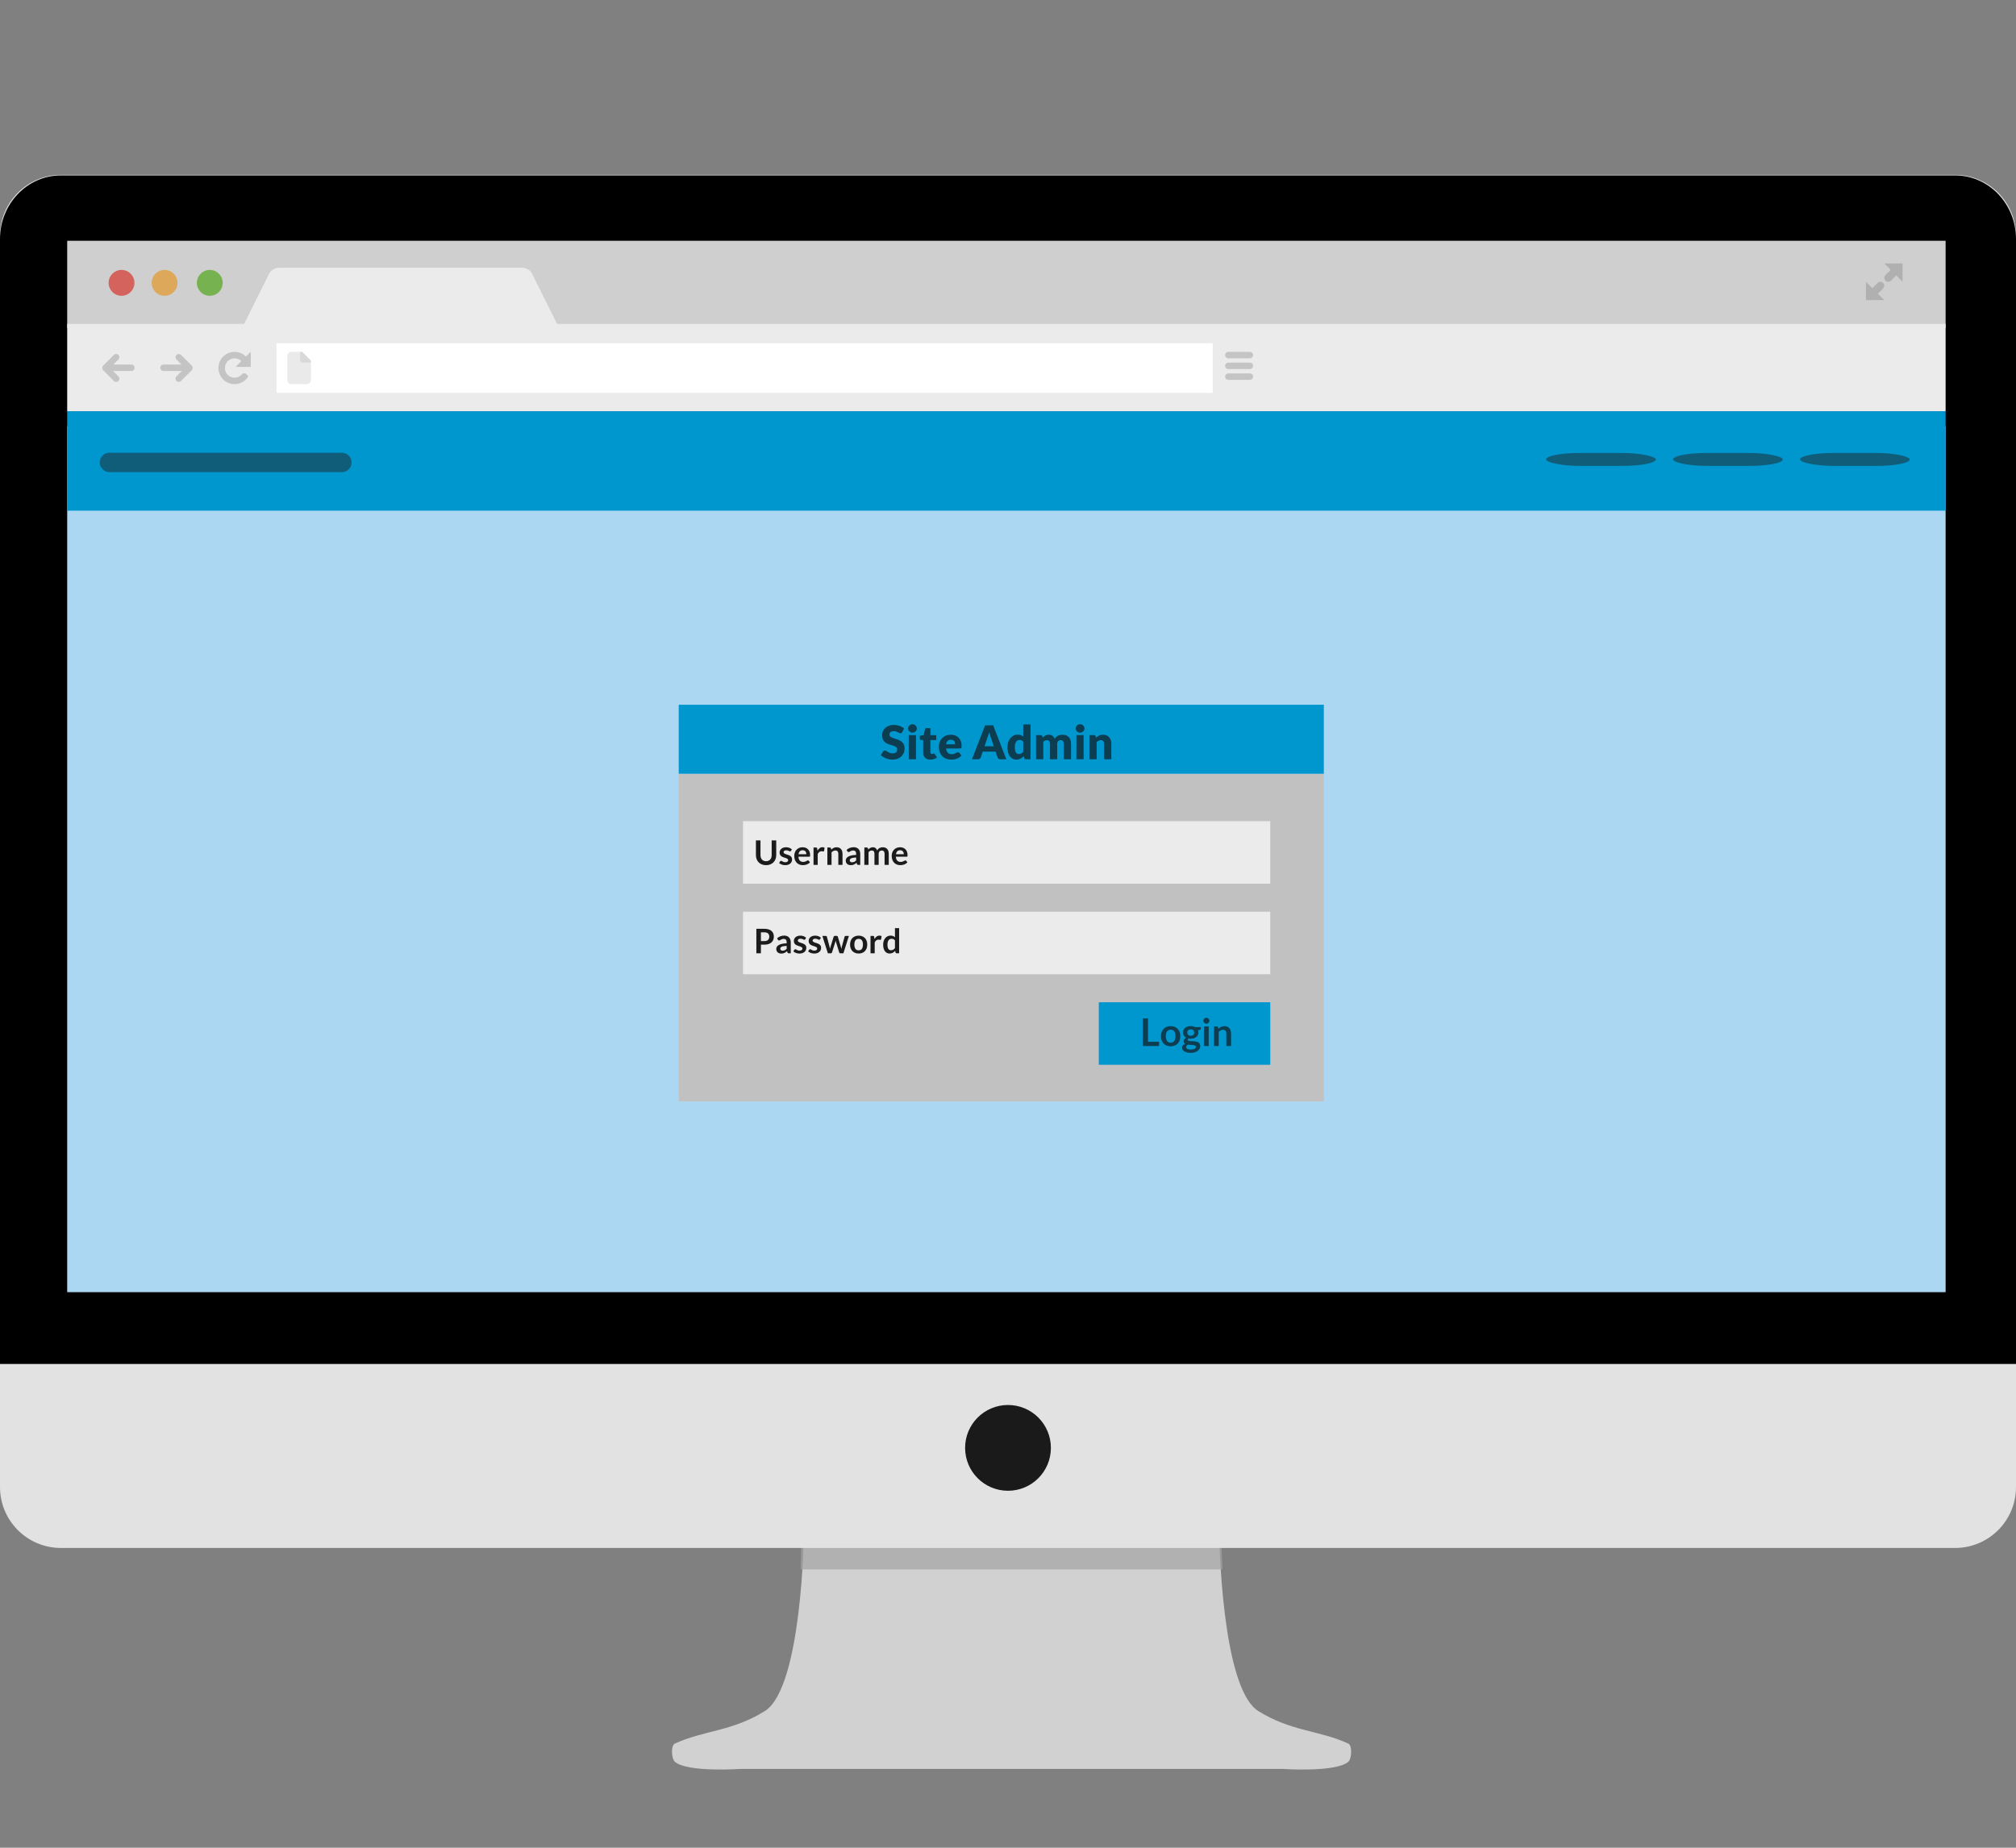 <?xml version="1.0" encoding="UTF-8" standalone="no"?>
<svg width="300px" height="275px" viewBox="0 0 300 275" version="1.1" xmlns="http://www.w3.org/2000/svg" xmlns:xlink="http://www.w3.org/1999/xlink" xmlns:sketch="http://www.bohemiancoding.com/sketch/ns">
    <rect x="0" y="0" width="300" height="275" fill="#808080" stroke="none"/>
    <title>icon-service-bespoke-interfaces</title>
    <description>Created with Sketch (http://www.bohemiancoding.com/sketch)</description>
    <defs></defs>
    <g id="Page-1" stroke="none" stroke-width="1" fill="none" fill-rule="evenodd" sketch:type="MSPage">
        <g id="bespoke-cms" sketch:type="MSLayerGroup" transform="translate(0, 16)">
            <g id="mac" sketch:type="MSShapeGroup">
                <path d="M200.648,243.504 C196.388,241.528 192.127,241.708 187.246,238.656 C181.713,235.196 181.432,212.255 181.432,212.255 L150.474,212.255 L119.631,212.255 C119.631,212.255 119.35,235.196 113.818,238.656 C108.936,241.708 104.676,241.528 100.416,243.504 C99.811,243.785 99.914,245.756 100.416,246.198 C102.252,247.814 110.09,247.275 110.09,247.275 L150.474,247.275 L190.973,247.275 C190.973,247.275 198.812,247.814 200.648,246.198 C201.15,245.756 201.253,243.785 200.648,243.504 C200.648,243.504 201.253,243.785 200.648,243.504 L200.648,243.504 L200.648,243.504 Z" id="base" fill="#D1D1D1"></path>
                <path d="M181.915,217.574 L119.149,217.574 L119.304,211.191 L181.642,211.191 L181.915,217.574 Z" id="shadow" opacity="0.7" fill="#A5A5A5"></path>
                <path d="M290.941,214.383 L9.059,214.383 C4.056,214.383 0,210.324 0,205.317 L0,19.092 C0,14.085 4.056,10.026 9.059,10.026 L290.941,10.026 C295.944,10.026 300,14.085 300,19.092 L300,205.317 C300,210.324 295.944,214.383 290.941,214.383 Z" id="monitor" fill="#E2E2E2"></path>
                <path d="M300,19.572 C300,14.347 295.944,10.111 290.941,10.111 L9.059,10.111 C4.056,10.111 0,14.347 0,19.572 L0,187 L300,187 L300,19.572 Z" id="glass" fill="#000000"></path>
                <circle id="logo" fill="#1A1A1A" cx="150" cy="199.489" r="6.383"></circle>
            </g>
            <g id="window" transform="translate(10, 20)" sketch:type="MSShapeGroup">
                <rect id="top-bar" fill="#CFCFCF" x="0" y="-0.165" width="279.525" height="13.003"></rect>
                <path d="M26.021,12.835 L30.057,4.712 C30.293,4.236 30.915,3.85 31.445,3.85 L55.007,3.85 L67.781,3.85 C68.311,3.85 68.933,4.236 69.169,4.712 L73.205,12.835 L55.007,12.835 L26.021,12.835 Z" id="tab" fill="#EBEBEB"></path>
                <ellipse id="exit" fill="#D5635D" cx="8.085" cy="6.097" rx="1.922" ry="1.925"></ellipse>
                <ellipse id="minimize" fill="#DDA85A" cx="14.491" cy="6.097" rx="1.922" ry="1.925"></ellipse>
                <ellipse id="expand" fill="#76B24F" cx="21.217" cy="6.097" rx="1.922" ry="1.925"></ellipse>
                <rect id="screen" fill="#ACD7F2" x="0" y="27.455" width="279.525" height="128.86"></rect>
                <rect id="address-back" fill="#EBEBEB" x="0" y="12.209" width="279.525" height="13.003"></rect>
                <rect id="address-bar" fill="#FFFFFF" x="31.146" y="15.081" width="139.324" height="7.38"></rect>
                <g id="icons" transform="translate(5.203, 3.209)">
                    <path d="M265.021,2.899 C264.794,2.671 264.424,2.671 264.197,2.899 L263.415,3.682 L262.47,2.735 L262.47,5.455 L265.184,5.455 L264.24,4.509 L265.021,3.726 C265.249,3.498 265.249,3.128 265.021,2.899 L265.021,2.899 Z M265.212,0 L266.152,0.946 L265.375,1.729 C265.148,1.957 265.148,2.327 265.375,2.556 C265.602,2.784 265.969,2.784 266.196,2.556 L266.974,1.773 L267.915,2.72 L267.915,0 L265.212,0 L265.212,0 Z" id="full-screen" fill="#B0B0B0"></path>
                    <path d="M167.585,14.118 L170.788,14.118 C171.054,14.118 171.269,13.903 171.269,13.637 C171.269,13.371 171.054,13.156 170.788,13.156 L167.585,13.156 C167.32,13.156 167.105,13.371 167.105,13.637 C167.105,13.903 167.32,14.118 167.585,14.118 L167.585,14.118 Z M170.788,14.76 L167.585,14.76 C167.32,14.76 167.105,14.976 167.105,15.241 C167.105,15.507 167.32,15.723 167.585,15.723 L170.788,15.723 C171.054,15.723 171.269,15.507 171.269,15.241 C171.269,14.976 171.054,14.76 170.788,14.76 L170.788,14.76 Z M170.788,16.364 L167.585,16.364 C167.32,16.364 167.105,16.58 167.105,16.846 C167.105,17.111 167.32,17.327 167.585,17.327 L170.788,17.327 C171.054,17.327 171.269,17.111 171.269,16.846 C171.269,16.58 171.054,16.364 170.788,16.364 L170.788,16.364 Z" id="options" fill="#C4C4C4"></path>
                    <g id="new-page" transform="translate(27.544, 13.156)">
                        <path d="M2.242,0 L0.641,0 C0.287,0 0,0.287 0,0.642 L0,4.171 C0,4.526 0.287,4.813 0.641,4.813 L2.883,4.813 C3.236,4.813 3.523,4.526 3.523,4.171 L3.523,1.283 L2.242,0 L2.242,0 Z" id="page" fill="#EAEAEA"></path>
                        <path d="M2.198,0 L1.922,0 L1.922,1.283 C1.922,1.461 2.065,1.604 2.242,1.604 L3.523,1.604 L3.523,1.328 L2.198,0 L2.198,0 Z" id="fold" fill="#D9D9D9"></path>
                    </g>
                    <path d="M19.871,15.399 L22.113,15.399 L22.113,13.164 L22.085,13.164 L21.391,13.86 C20.957,13.427 20.364,13.156 19.703,13.156 C18.376,13.156 17.301,14.233 17.301,15.562 C17.301,16.892 18.376,17.969 19.703,17.969 C20.577,17.969 21.339,17.5 21.759,16.801 L21.34,16.364 L20.901,16.364 C20.642,16.751 20.202,17.006 19.703,17.006 C18.907,17.006 18.262,16.36 18.262,15.562 C18.262,14.765 18.907,14.118 19.703,14.118 C20.099,14.118 20.452,14.282 20.71,14.541 L19.871,15.382 L19.871,15.399 L19.871,15.399 Z" id="refresh" fill="#C4C4C4"></path>
                    <path d="M12.987,15.043 L10.314,15.043 L11.057,14.298 C11.244,14.11 11.244,13.805 11.057,13.618 C10.869,13.43 10.565,13.43 10.377,13.618 L8.861,15.137 C8.788,15.19 8.731,15.263 8.697,15.348 C8.688,15.37 8.683,15.392 8.677,15.415 C8.675,15.424 8.673,15.433 8.672,15.442 C8.649,15.543 8.654,15.646 8.696,15.742 C8.72,15.8 8.755,15.855 8.802,15.902 L10.387,17.49 C10.575,17.678 10.879,17.678 11.067,17.49 C11.255,17.303 11.255,16.998 11.067,16.81 L10.264,16.005 L12.987,16.005 C13.253,16.005 13.468,15.79 13.468,15.524 C13.468,15.258 13.253,15.043 12.987,15.043 L12.987,15.043 Z" id="forward" fill="#C4C4C4" transform="translate(11.06, 15.562) scale(-1, 1) translate(-11.06, -15.562) "></path>
                    <path d="M4.345,15.043 L1.671,15.043 L2.415,14.298 C2.602,14.11 2.602,13.805 2.415,13.618 C2.227,13.43 1.923,13.43 1.735,13.618 L0.218,15.137 C0.145,15.19 0.088,15.263 0.055,15.348 C0.045,15.37 0.041,15.392 0.035,15.415 C0.032,15.424 0.031,15.433 0.029,15.442 C0.007,15.543 0.011,15.646 0.054,15.742 C0.077,15.8 0.112,15.855 0.16,15.902 L1.745,17.49 C1.933,17.678 2.237,17.678 2.425,17.49 C2.612,17.303 2.612,16.998 2.425,16.81 L1.621,16.005 L4.345,16.005 C4.61,16.005 4.825,15.79 4.825,15.524 C4.825,15.258 4.61,15.043 4.345,15.043 L4.345,15.043 Z" id="back" fill="#C4C4C4"></path>
                </g>
            </g>
            <g id="login" transform="translate(101, 89)" sketch:type="MSShapeGroup">
                <rect id="bg" fill="#C1C1C1" x="0" y="10.156" width="96" height="48.772"></rect>
                <rect id="button" fill="#0097CF" x="62.512" y="44.168" width="25.515" height="9.305"></rect>
                <rect id="text-box" fill="#EBEBEB" x="9.568" y="30.691" width="78.458" height="9.305"></rect>
                <rect id="text-box" fill="#EBEBEB" x="9.568" y="17.215" width="78.458" height="9.305"></rect>
                <rect id="top-bar" fill="#0097CF" x="0" y="-0.112" width="96" height="10.268"></rect>
                <path d="M69.834,50.046 L71.476,50.046 L71.476,50.676 L69.072,50.676 L69.072,46.576 L69.834,46.576 L69.834,50.046 Z M73.205,47.722 C73.422,47.722 73.62,47.757 73.796,47.826 C73.973,47.896 74.124,47.996 74.248,48.124 C74.373,48.253 74.47,48.41 74.538,48.595 C74.606,48.78 74.64,48.987 74.64,49.216 C74.64,49.446 74.606,49.654 74.538,49.839 C74.47,50.025 74.373,50.182 74.248,50.313 C74.124,50.443 73.973,50.543 73.796,50.613 C73.62,50.683 73.422,50.718 73.205,50.718 C72.988,50.718 72.79,50.683 72.613,50.613 C72.435,50.543 72.283,50.443 72.158,50.313 C72.032,50.182 71.935,50.025 71.866,49.839 C71.797,49.654 71.762,49.446 71.762,49.216 C71.762,48.987 71.797,48.78 71.866,48.595 C71.935,48.41 72.032,48.253 72.158,48.124 C72.283,47.996 72.435,47.896 72.613,47.826 C72.79,47.757 72.988,47.722 73.205,47.722 L73.205,47.722 Z M73.205,50.18 C73.447,50.18 73.626,50.098 73.742,49.936 C73.859,49.773 73.917,49.535 73.917,49.221 C73.917,48.908 73.859,48.668 73.742,48.504 C73.626,48.34 73.447,48.257 73.205,48.257 C72.959,48.257 72.778,48.34 72.661,48.505 C72.544,48.671 72.485,48.909 72.485,49.221 C72.485,49.533 72.544,49.771 72.661,49.934 C72.778,50.098 72.959,50.18 73.205,50.18 L73.205,50.18 Z M76.193,47.716 C76.318,47.716 76.435,47.729 76.545,47.754 C76.654,47.78 76.755,47.817 76.845,47.866 L77.682,47.866 L77.682,48.127 C77.682,48.17 77.67,48.204 77.648,48.229 C77.625,48.254 77.586,48.271 77.531,48.28 L77.271,48.328 C77.289,48.377 77.304,48.429 77.314,48.484 C77.325,48.539 77.33,48.597 77.33,48.657 C77.33,48.801 77.301,48.931 77.244,49.047 C77.186,49.163 77.107,49.262 77.005,49.343 C76.904,49.424 76.784,49.487 76.645,49.532 C76.507,49.576 76.356,49.598 76.193,49.598 C76.084,49.598 75.977,49.588 75.873,49.567 C75.782,49.622 75.737,49.683 75.737,49.751 C75.737,49.81 75.764,49.853 75.818,49.88 C75.871,49.908 75.942,49.927 76.03,49.939 C76.118,49.95 76.218,49.957 76.329,49.96 C76.441,49.963 76.555,49.969 76.672,49.978 C76.79,49.988 76.904,50.004 77.015,50.028 C77.127,50.051 77.227,50.089 77.314,50.14 C77.402,50.191 77.473,50.26 77.527,50.348 C77.581,50.436 77.608,50.549 77.608,50.687 C77.608,50.816 77.576,50.94 77.513,51.061 C77.45,51.182 77.358,51.29 77.238,51.384 C77.118,51.479 76.971,51.555 76.797,51.613 C76.623,51.67 76.425,51.699 76.202,51.699 C75.981,51.699 75.789,51.678 75.626,51.635 C75.464,51.593 75.329,51.536 75.222,51.465 C75.115,51.394 75.036,51.313 74.983,51.22 C74.93,51.127 74.903,51.031 74.903,50.931 C74.903,50.795 74.945,50.68 75.028,50.588 C75.111,50.495 75.227,50.421 75.374,50.367 C75.302,50.327 75.244,50.274 75.201,50.208 C75.158,50.142 75.136,50.056 75.136,49.95 C75.136,49.906 75.143,49.862 75.158,49.815 C75.174,49.769 75.197,49.723 75.228,49.678 C75.259,49.632 75.298,49.589 75.346,49.549 C75.393,49.508 75.449,49.472 75.513,49.44 C75.365,49.36 75.25,49.254 75.166,49.122 C75.081,48.99 75.039,48.835 75.039,48.657 C75.039,48.513 75.068,48.384 75.126,48.267 C75.184,48.151 75.264,48.052 75.367,47.97 C75.47,47.887 75.592,47.825 75.733,47.781 C75.873,47.738 76.027,47.716 76.193,47.716 L76.193,47.716 Z M76.962,50.806 C76.962,50.749 76.945,50.703 76.91,50.667 C76.876,50.631 76.83,50.603 76.772,50.584 C76.713,50.564 76.644,50.549 76.566,50.54 C76.488,50.53 76.404,50.523 76.317,50.518 C76.229,50.514 76.138,50.509 76.044,50.504 C75.951,50.499 75.861,50.491 75.774,50.48 C75.694,50.524 75.63,50.575 75.582,50.635 C75.534,50.694 75.51,50.763 75.51,50.84 C75.51,50.891 75.523,50.939 75.548,50.983 C75.574,51.028 75.614,51.066 75.67,51.098 C75.726,51.13 75.798,51.155 75.887,51.173 C75.976,51.191 76.085,51.2 76.213,51.2 C76.343,51.2 76.456,51.19 76.55,51.17 C76.645,51.151 76.723,51.123 76.784,51.088 C76.846,51.053 76.891,51.012 76.919,50.963 C76.947,50.915 76.962,50.863 76.962,50.806 L76.962,50.806 Z M76.193,49.15 C76.28,49.15 76.356,49.139 76.42,49.115 C76.484,49.091 76.538,49.059 76.58,49.017 C76.623,48.976 76.655,48.926 76.677,48.867 C76.698,48.808 76.709,48.744 76.709,48.674 C76.709,48.531 76.666,48.417 76.58,48.333 C76.494,48.248 76.365,48.206 76.193,48.206 C76.021,48.206 75.892,48.248 75.806,48.333 C75.72,48.417 75.677,48.531 75.677,48.674 C75.677,48.742 75.688,48.805 75.71,48.864 C75.732,48.923 75.764,48.973 75.806,49.016 C75.849,49.058 75.903,49.091 75.968,49.115 C76.033,49.139 76.108,49.15 76.193,49.15 L76.193,49.15 Z M78.867,47.767 L78.867,50.676 L78.166,50.676 L78.166,47.767 L78.867,47.767 Z M78.972,46.919 C78.972,46.98 78.959,47.036 78.935,47.089 C78.91,47.142 78.878,47.189 78.837,47.228 C78.796,47.268 78.749,47.3 78.694,47.323 C78.639,47.347 78.58,47.359 78.518,47.359 C78.457,47.359 78.4,47.347 78.346,47.323 C78.293,47.3 78.246,47.268 78.206,47.228 C78.166,47.189 78.135,47.142 78.111,47.089 C78.087,47.036 78.076,46.98 78.076,46.919 C78.076,46.857 78.087,46.798 78.111,46.744 C78.135,46.689 78.166,46.641 78.206,46.602 C78.246,46.562 78.293,46.53 78.346,46.507 C78.4,46.483 78.457,46.471 78.518,46.471 C78.58,46.471 78.639,46.483 78.694,46.507 C78.749,46.53 78.796,46.562 78.837,46.602 C78.878,46.641 78.91,46.689 78.935,46.744 C78.959,46.798 78.972,46.857 78.972,46.919 L78.972,46.919 Z M79.658,50.676 L79.658,47.767 L80.086,47.767 C80.176,47.767 80.236,47.809 80.264,47.895 L80.312,48.124 C80.371,48.064 80.433,48.009 80.498,47.96 C80.563,47.911 80.632,47.868 80.705,47.832 C80.778,47.796 80.856,47.769 80.939,47.75 C81.022,47.731 81.113,47.722 81.211,47.722 C81.37,47.722 81.511,47.749 81.634,47.802 C81.756,47.856 81.859,47.932 81.941,48.029 C82.023,48.127 82.086,48.243 82.128,48.378 C82.171,48.513 82.192,48.662 82.192,48.824 L82.192,50.676 L81.492,50.676 L81.492,48.824 C81.492,48.647 81.451,48.509 81.369,48.412 C81.286,48.315 81.163,48.266 80.999,48.266 C80.878,48.266 80.764,48.293 80.658,48.348 C80.553,48.403 80.452,48.478 80.358,48.572 L80.358,50.676 L79.658,50.676 Z" id="Login" fill="#0C3D50"></path>
                <path d="M33.253,3.977 C33.218,4.033 33.182,4.074 33.143,4.102 C33.105,4.13 33.056,4.143 32.996,4.143 C32.943,4.143 32.886,4.127 32.825,4.093 C32.763,4.06 32.694,4.022 32.617,3.981 C32.539,3.939 32.451,3.901 32.352,3.868 C32.252,3.834 32.139,3.818 32.012,3.818 C31.793,3.818 31.629,3.865 31.522,3.958 C31.414,4.052 31.361,4.178 31.361,4.337 C31.361,4.439 31.393,4.523 31.458,4.59 C31.522,4.657 31.607,4.715 31.712,4.764 C31.818,4.812 31.938,4.857 32.073,4.897 C32.208,4.938 32.346,4.983 32.487,5.032 C32.628,5.082 32.766,5.14 32.901,5.207 C33.036,5.274 33.156,5.36 33.261,5.464 C33.366,5.568 33.451,5.694 33.516,5.843 C33.581,5.992 33.613,6.172 33.613,6.382 C33.613,6.615 33.573,6.833 33.492,7.037 C33.411,7.24 33.294,7.417 33.14,7.569 C32.986,7.72 32.797,7.839 32.572,7.926 C32.347,8.012 32.091,8.055 31.804,8.055 C31.647,8.055 31.487,8.039 31.324,8.007 C31.162,7.975 31.004,7.929 30.851,7.87 C30.699,7.811 30.556,7.741 30.422,7.66 C30.288,7.58 30.171,7.489 30.072,7.39 L30.418,6.843 C30.444,6.801 30.479,6.768 30.526,6.742 C30.572,6.717 30.622,6.704 30.675,6.704 C30.744,6.704 30.814,6.726 30.884,6.77 C30.955,6.814 31.034,6.862 31.123,6.915 C31.212,6.969 31.315,7.017 31.43,7.061 C31.546,7.105 31.682,7.127 31.839,7.127 C32.051,7.127 32.217,7.08 32.334,6.986 C32.452,6.893 32.511,6.745 32.511,6.541 C32.511,6.423 32.479,6.328 32.414,6.254 C32.349,6.18 32.265,6.119 32.159,6.07 C32.054,6.021 31.935,5.979 31.801,5.942 C31.667,5.905 31.529,5.864 31.388,5.819 C31.248,5.774 31.11,5.718 30.976,5.652 C30.842,5.587 30.723,5.5 30.618,5.393 C30.512,5.285 30.428,5.151 30.363,4.991 C30.298,4.83 30.266,4.632 30.266,4.396 C30.266,4.207 30.304,4.022 30.38,3.842 C30.456,3.662 30.568,3.501 30.716,3.36 C30.864,3.219 31.045,3.107 31.26,3.023 C31.475,2.938 31.721,2.896 31.998,2.896 C32.153,2.896 32.304,2.908 32.45,2.932 C32.597,2.957 32.736,2.992 32.868,3.04 C33,3.087 33.123,3.144 33.237,3.21 C33.351,3.275 33.454,3.35 33.544,3.433 L33.253,3.977 Z M35.304,4.407 L35.304,8 L34.23,8 L34.23,4.407 L35.304,4.407 Z M35.429,3.423 C35.429,3.508 35.411,3.588 35.377,3.664 C35.342,3.739 35.295,3.804 35.235,3.861 C35.175,3.918 35.105,3.963 35.025,3.996 C34.945,4.03 34.86,4.046 34.77,4.046 C34.683,4.046 34.601,4.03 34.524,3.996 C34.448,3.963 34.38,3.918 34.322,3.861 C34.263,3.804 34.216,3.739 34.183,3.664 C34.149,3.588 34.133,3.508 34.133,3.423 C34.133,3.335 34.149,3.253 34.183,3.177 C34.216,3.1 34.263,3.034 34.322,2.976 C34.38,2.918 34.448,2.873 34.524,2.841 C34.601,2.808 34.683,2.792 34.77,2.792 C34.86,2.792 34.945,2.808 35.025,2.841 C35.105,2.873 35.175,2.918 35.235,2.976 C35.295,3.034 35.342,3.1 35.377,3.177 C35.411,3.253 35.429,3.335 35.429,3.423 L35.429,3.423 Z M37.431,8.055 C37.26,8.055 37.11,8.031 36.979,7.981 C36.849,7.931 36.739,7.861 36.65,7.77 C36.561,7.678 36.494,7.568 36.447,7.439 C36.401,7.309 36.378,7.165 36.378,7.006 L36.378,5.148 L36.073,5.148 C36.018,5.148 35.97,5.13 35.931,5.095 C35.892,5.059 35.872,5.006 35.872,4.937 L35.872,4.518 L36.444,4.407 L36.655,3.53 C36.683,3.419 36.762,3.364 36.891,3.364 L37.452,3.364 L37.452,4.414 L38.325,4.414 L38.325,5.148 L37.452,5.148 L37.452,6.933 C37.452,7.016 37.472,7.085 37.513,7.139 C37.553,7.193 37.612,7.22 37.688,7.22 C37.727,7.22 37.76,7.216 37.787,7.208 C37.813,7.2 37.836,7.191 37.856,7.181 C37.876,7.17 37.894,7.161 37.911,7.153 C37.929,7.145 37.949,7.141 37.972,7.141 C38.004,7.141 38.03,7.148 38.05,7.163 C38.07,7.178 38.09,7.202 38.111,7.234 L38.436,7.744 C38.298,7.848 38.142,7.926 37.969,7.977 C37.795,8.029 37.616,8.055 37.431,8.055 L37.431,8.055 Z M40.481,4.351 C40.719,4.351 40.936,4.388 41.134,4.462 C41.331,4.536 41.501,4.644 41.643,4.784 C41.785,4.925 41.896,5.098 41.976,5.302 C42.055,5.507 42.095,5.739 42.095,5.997 C42.095,6.078 42.092,6.144 42.085,6.195 C42.078,6.246 42.065,6.286 42.047,6.316 C42.028,6.346 42.003,6.367 41.972,6.378 C41.941,6.39 41.901,6.396 41.853,6.396 L39.781,6.396 C39.815,6.696 39.907,6.914 40.054,7.049 C40.202,7.184 40.393,7.252 40.626,7.252 C40.751,7.252 40.858,7.237 40.948,7.207 C41.038,7.176 41.119,7.143 41.189,7.106 C41.26,7.069 41.324,7.036 41.383,7.006 C41.442,6.976 41.504,6.96 41.569,6.96 C41.654,6.96 41.719,6.992 41.763,7.054 L42.075,7.439 C41.964,7.566 41.844,7.669 41.716,7.749 C41.588,7.828 41.456,7.891 41.321,7.936 C41.186,7.981 41.051,8.012 40.915,8.029 C40.78,8.047 40.652,8.055 40.529,8.055 C40.277,8.055 40.041,8.014 39.821,7.932 C39.6,7.85 39.407,7.729 39.242,7.567 C39.077,7.405 38.946,7.204 38.85,6.964 C38.754,6.724 38.707,6.444 38.707,6.125 C38.707,5.885 38.748,5.658 38.83,5.443 C38.912,5.228 39.029,5.04 39.183,4.878 C39.337,4.716 39.523,4.588 39.741,4.493 C39.959,4.399 40.206,4.351 40.481,4.351 L40.481,4.351 Z M40.501,5.093 C40.296,5.093 40.135,5.151 40.02,5.268 C39.904,5.385 39.828,5.553 39.791,5.772 L41.132,5.772 C41.132,5.687 41.121,5.603 41.099,5.523 C41.077,5.442 41.041,5.369 40.992,5.306 C40.942,5.242 40.877,5.191 40.796,5.152 C40.715,5.112 40.617,5.093 40.501,5.093 L40.501,5.093 Z M48.748,8 L47.84,8 C47.739,8 47.655,7.976 47.589,7.929 C47.523,7.882 47.478,7.821 47.452,7.747 L47.154,6.867 L45.235,6.867 L44.937,7.747 C44.914,7.812 44.868,7.87 44.801,7.922 C44.734,7.974 44.652,8 44.555,8 L43.641,8 L45.595,2.951 L46.794,2.951 L48.748,8 Z M45.505,6.07 L46.884,6.07 L46.42,4.687 C46.39,4.6 46.354,4.496 46.314,4.377 C46.274,4.258 46.234,4.13 46.194,3.991 C46.157,4.132 46.119,4.262 46.08,4.383 C46.041,4.503 46.004,4.607 45.969,4.694 L45.505,6.07 Z M51.68,8 C51.613,8 51.556,7.985 51.511,7.955 C51.466,7.925 51.435,7.88 51.416,7.82 L51.333,7.546 C51.261,7.622 51.186,7.692 51.108,7.754 C51.029,7.816 50.944,7.87 50.853,7.915 C50.762,7.96 50.664,7.995 50.559,8.019 C50.453,8.043 50.34,8.055 50.217,8.055 C50.03,8.055 49.857,8.014 49.698,7.931 C49.538,7.848 49.401,7.727 49.285,7.57 C49.17,7.413 49.079,7.221 49.013,6.993 C48.947,6.766 48.914,6.507 48.914,6.216 C48.914,5.948 48.951,5.699 49.025,5.469 C49.099,5.239 49.204,5.04 49.339,4.873 C49.474,4.705 49.636,4.574 49.826,4.48 C50.015,4.385 50.224,4.337 50.453,4.337 C50.638,4.337 50.794,4.365 50.922,4.419 C51.051,4.473 51.167,4.544 51.271,4.632 L51.271,2.813 L52.345,2.813 L52.345,8 L51.68,8 Z M50.591,7.231 C50.67,7.231 50.741,7.223 50.805,7.208 C50.868,7.193 50.926,7.172 50.98,7.144 C51.033,7.116 51.083,7.082 51.13,7.04 C51.178,6.999 51.224,6.95 51.271,6.895 L51.271,5.37 C51.187,5.28 51.099,5.217 51.006,5.181 C50.912,5.145 50.813,5.128 50.709,5.128 C50.61,5.128 50.519,5.147 50.436,5.186 C50.352,5.226 50.28,5.289 50.219,5.375 C50.158,5.462 50.11,5.574 50.075,5.713 C50.041,5.852 50.023,6.019 50.023,6.216 C50.023,6.405 50.037,6.564 50.065,6.694 C50.093,6.823 50.131,6.928 50.181,7.007 C50.231,7.087 50.29,7.144 50.359,7.179 C50.429,7.213 50.506,7.231 50.591,7.231 L50.591,7.231 Z M53.176,8 L53.176,4.407 L53.842,4.407 C53.909,4.407 53.965,4.422 54.01,4.452 C54.055,4.482 54.087,4.527 54.105,4.587 L54.164,4.781 C54.224,4.719 54.286,4.661 54.351,4.609 C54.416,4.558 54.486,4.512 54.561,4.474 C54.636,4.436 54.717,4.406 54.803,4.384 C54.89,4.362 54.985,4.351 55.089,4.351 C55.306,4.351 55.486,4.407 55.628,4.519 C55.77,4.631 55.878,4.781 55.952,4.968 C56.012,4.857 56.085,4.763 56.172,4.684 C56.259,4.605 56.352,4.542 56.453,4.493 C56.553,4.445 56.659,4.409 56.771,4.386 C56.883,4.363 56.995,4.351 57.106,4.351 C57.311,4.351 57.494,4.382 57.653,4.443 C57.813,4.504 57.946,4.593 58.053,4.71 C58.161,4.827 58.242,4.97 58.298,5.14 C58.353,5.309 58.381,5.502 58.381,5.717 L58.381,8 L57.307,8 L57.307,5.717 C57.307,5.345 57.147,5.159 56.828,5.159 C56.683,5.159 56.562,5.207 56.466,5.302 C56.371,5.398 56.323,5.536 56.323,5.717 L56.323,8 L55.248,8 L55.248,5.717 C55.248,5.511 55.208,5.367 55.127,5.283 C55.046,5.2 54.927,5.159 54.77,5.159 C54.673,5.159 54.581,5.181 54.495,5.225 C54.408,5.268 54.327,5.327 54.251,5.401 L54.251,8 L53.176,8 Z M60.252,4.407 L60.252,8 L59.178,8 L59.178,4.407 L60.252,4.407 Z M60.377,3.423 C60.377,3.508 60.359,3.588 60.325,3.664 C60.29,3.739 60.243,3.804 60.183,3.861 C60.123,3.918 60.053,3.963 59.973,3.996 C59.893,4.03 59.808,4.046 59.718,4.046 C59.631,4.046 59.549,4.03 59.472,3.996 C59.396,3.963 59.328,3.918 59.27,3.861 C59.211,3.804 59.164,3.739 59.131,3.664 C59.097,3.588 59.081,3.508 59.081,3.423 C59.081,3.335 59.097,3.253 59.131,3.177 C59.164,3.1 59.211,3.034 59.27,2.976 C59.328,2.918 59.396,2.873 59.472,2.841 C59.549,2.808 59.631,2.792 59.718,2.792 C59.808,2.792 59.893,2.808 59.973,2.841 C60.053,2.873 60.123,2.918 60.183,2.976 C60.243,3.034 60.29,3.1 60.325,3.177 C60.359,3.253 60.377,3.335 60.377,3.423 L60.377,3.423 Z M61.118,8 L61.118,4.407 L61.783,4.407 C61.85,4.407 61.906,4.422 61.951,4.452 C61.997,4.482 62.028,4.527 62.047,4.587 L62.109,4.795 C62.178,4.73 62.25,4.67 62.324,4.615 C62.398,4.559 62.477,4.512 62.561,4.474 C62.646,4.436 62.737,4.406 62.835,4.384 C62.933,4.362 63.04,4.351 63.156,4.351 C63.352,4.351 63.526,4.385 63.677,4.454 C63.828,4.522 63.956,4.616 64.06,4.738 C64.164,4.859 64.242,5.003 64.296,5.171 C64.349,5.338 64.375,5.52 64.375,5.717 L64.375,8 L63.301,8 L63.301,5.717 C63.301,5.541 63.261,5.404 63.18,5.306 C63.099,5.208 62.98,5.159 62.823,5.159 C62.705,5.159 62.594,5.184 62.49,5.235 C62.386,5.286 62.287,5.354 62.192,5.439 L62.192,8 L61.118,8 Z" id="Site-Admin" fill="#0C3D50"></path>
                <path d="M12.997,23.176 C13.128,23.176 13.246,23.154 13.349,23.11 C13.452,23.067 13.54,23.005 13.611,22.926 C13.682,22.847 13.737,22.752 13.775,22.639 C13.813,22.526 13.831,22.4 13.831,22.261 L13.831,20.079 L14.509,20.079 L14.509,22.261 C14.509,22.478 14.474,22.678 14.405,22.862 C14.335,23.046 14.235,23.205 14.104,23.338 C13.973,23.472 13.814,23.576 13.627,23.651 C13.441,23.726 13.231,23.763 12.997,23.763 C12.764,23.763 12.554,23.726 12.367,23.651 C12.181,23.576 12.023,23.472 11.892,23.338 C11.762,23.205 11.662,23.046 11.592,22.862 C11.523,22.678 11.488,22.478 11.488,22.261 L11.488,20.079 L12.166,20.079 L12.166,22.258 C12.166,22.398 12.185,22.524 12.222,22.636 C12.26,22.749 12.314,22.845 12.385,22.925 C12.456,23.005 12.542,23.067 12.646,23.11 C12.749,23.154 12.866,23.176 12.997,23.176 L12.997,23.176 Z M16.699,21.641 C16.682,21.668 16.665,21.687 16.646,21.698 C16.628,21.709 16.604,21.714 16.576,21.714 C16.546,21.714 16.513,21.706 16.479,21.689 C16.444,21.672 16.404,21.653 16.359,21.632 C16.314,21.611 16.262,21.592 16.204,21.576 C16.146,21.559 16.078,21.55 15.999,21.55 C15.876,21.55 15.779,21.576 15.709,21.628 C15.638,21.681 15.603,21.749 15.603,21.833 C15.603,21.888 15.621,21.935 15.657,21.972 C15.693,22.01 15.741,22.043 15.801,22.072 C15.86,22.101 15.928,22.126 16.004,22.149 C16.079,22.172 16.157,22.196 16.236,22.223 C16.315,22.25 16.392,22.281 16.467,22.315 C16.543,22.35 16.611,22.393 16.67,22.446 C16.73,22.499 16.778,22.563 16.814,22.636 C16.85,22.71 16.868,22.799 16.868,22.904 C16.868,23.028 16.845,23.143 16.8,23.248 C16.755,23.353 16.688,23.443 16.601,23.52 C16.514,23.596 16.406,23.656 16.277,23.699 C16.149,23.742 16.001,23.763 15.835,23.763 C15.746,23.763 15.659,23.755 15.574,23.739 C15.489,23.723 15.408,23.701 15.33,23.672 C15.251,23.644 15.179,23.61 15.113,23.571 C15.047,23.533 14.988,23.491 14.938,23.445 L15.081,23.209 C15.1,23.18 15.122,23.158 15.147,23.143 C15.172,23.128 15.204,23.12 15.243,23.12 C15.281,23.12 15.318,23.131 15.352,23.153 C15.387,23.175 15.427,23.198 15.472,23.224 C15.517,23.249 15.571,23.272 15.632,23.294 C15.693,23.316 15.771,23.327 15.865,23.327 C15.939,23.327 16.002,23.318 16.055,23.301 C16.108,23.283 16.152,23.26 16.186,23.231 C16.221,23.203 16.246,23.169 16.262,23.132 C16.278,23.094 16.286,23.055 16.286,23.014 C16.286,22.954 16.268,22.904 16.232,22.866 C16.196,22.827 16.148,22.794 16.088,22.765 C16.028,22.736 15.96,22.711 15.884,22.688 C15.808,22.665 15.729,22.641 15.65,22.614 C15.57,22.587 15.492,22.555 15.415,22.519 C15.339,22.483 15.271,22.437 15.211,22.382 C15.152,22.327 15.104,22.258 15.068,22.178 C15.031,22.097 15.013,22 15.013,21.886 C15.013,21.78 15.034,21.679 15.076,21.583 C15.118,21.487 15.18,21.404 15.262,21.332 C15.343,21.261 15.445,21.204 15.566,21.161 C15.688,21.118 15.829,21.097 15.989,21.097 C16.167,21.097 16.329,21.126 16.475,21.185 C16.621,21.244 16.743,21.321 16.84,21.417 L16.699,21.641 Z M18.436,21.097 C18.598,21.097 18.748,21.123 18.885,21.175 C19.022,21.227 19.14,21.303 19.239,21.403 C19.339,21.503 19.416,21.626 19.471,21.771 C19.527,21.916 19.554,22.082 19.554,22.269 C19.554,22.316 19.552,22.355 19.548,22.386 C19.544,22.417 19.536,22.441 19.525,22.459 C19.514,22.476 19.5,22.489 19.481,22.497 C19.463,22.504 19.439,22.508 19.411,22.508 L17.813,22.508 C17.832,22.773 17.903,22.968 18.027,23.093 C18.152,23.217 18.316,23.279 18.521,23.279 C18.622,23.279 18.709,23.267 18.782,23.244 C18.855,23.22 18.919,23.194 18.974,23.166 C19.028,23.137 19.076,23.111 19.117,23.088 C19.158,23.064 19.198,23.052 19.237,23.052 C19.262,23.052 19.284,23.057 19.302,23.067 C19.321,23.077 19.337,23.092 19.35,23.11 L19.532,23.337 C19.463,23.418 19.386,23.485 19.3,23.54 C19.214,23.595 19.125,23.638 19.031,23.671 C18.938,23.704 18.843,23.727 18.747,23.74 C18.65,23.754 18.556,23.76 18.466,23.76 C18.286,23.76 18.119,23.731 17.964,23.671 C17.81,23.611 17.675,23.523 17.561,23.406 C17.447,23.29 17.357,23.145 17.291,22.973 C17.226,22.801 17.193,22.601 17.193,22.374 C17.193,22.198 17.222,22.032 17.279,21.877 C17.336,21.721 17.418,21.586 17.525,21.471 C17.631,21.356 17.761,21.265 17.915,21.198 C18.069,21.13 18.242,21.097 18.436,21.097 L18.436,21.097 Z M18.448,21.543 C18.267,21.543 18.125,21.594 18.022,21.697 C17.92,21.799 17.854,21.944 17.826,22.132 L18.995,22.132 C18.995,22.052 18.984,21.976 18.962,21.904 C18.94,21.833 18.907,21.77 18.861,21.717 C18.816,21.663 18.759,21.621 18.69,21.589 C18.621,21.558 18.541,21.543 18.448,21.543 L18.448,21.543 Z M20.061,23.723 L20.061,21.137 L20.426,21.137 C20.49,21.137 20.535,21.149 20.56,21.172 C20.585,21.196 20.602,21.236 20.61,21.293 L20.648,21.606 C20.74,21.446 20.849,21.32 20.973,21.228 C21.097,21.135 21.237,21.089 21.391,21.089 C21.519,21.089 21.625,21.119 21.709,21.177 L21.628,21.644 C21.623,21.674 21.612,21.695 21.596,21.708 C21.579,21.72 21.556,21.727 21.528,21.727 C21.502,21.727 21.468,21.721 21.424,21.709 C21.381,21.697 21.323,21.691 21.25,21.691 C21.121,21.691 21.01,21.727 20.918,21.799 C20.825,21.87 20.747,21.975 20.683,22.112 L20.683,23.723 L20.061,23.723 Z M22.12,23.723 L22.12,21.137 L22.5,21.137 C22.581,21.137 22.634,21.175 22.659,21.25 L22.702,21.455 C22.754,21.401 22.809,21.352 22.867,21.308 C22.925,21.265 22.986,21.227 23.051,21.195 C23.116,21.163 23.185,21.139 23.259,21.122 C23.333,21.105 23.413,21.097 23.501,21.097 C23.642,21.097 23.767,21.121 23.876,21.169 C23.985,21.216 24.077,21.284 24.15,21.37 C24.223,21.457 24.278,21.56 24.316,21.68 C24.354,21.8 24.373,21.933 24.373,22.077 L24.373,23.723 L23.75,23.723 L23.75,22.077 C23.75,21.919 23.714,21.797 23.641,21.71 C23.567,21.624 23.458,21.581 23.312,21.581 C23.204,21.581 23.103,21.605 23.009,21.654 C22.915,21.702 22.826,21.769 22.742,21.853 L22.742,23.723 L22.12,23.723 Z M27.011,23.723 L26.731,23.723 C26.673,23.723 26.626,23.714 26.593,23.696 C26.559,23.679 26.534,23.643 26.517,23.589 L26.462,23.405 C26.396,23.464 26.332,23.516 26.269,23.56 C26.206,23.605 26.141,23.642 26.074,23.672 C26.006,23.702 25.935,23.725 25.859,23.74 C25.784,23.755 25.7,23.763 25.607,23.763 C25.498,23.763 25.397,23.748 25.305,23.719 C25.213,23.689 25.133,23.645 25.067,23.587 C25.001,23.528 24.949,23.455 24.912,23.367 C24.875,23.28 24.856,23.178 24.856,23.062 C24.856,22.965 24.882,22.869 24.933,22.774 C24.985,22.679 25.07,22.593 25.189,22.517 C25.308,22.44 25.467,22.377 25.665,22.327 C25.864,22.276 26.11,22.248 26.404,22.241 L26.404,22.09 C26.404,21.917 26.367,21.789 26.294,21.705 C26.221,21.622 26.115,21.581 25.975,21.581 C25.875,21.581 25.791,21.592 25.723,21.616 C25.656,21.639 25.598,21.666 25.548,21.695 C25.499,21.725 25.453,21.751 25.411,21.775 C25.369,21.798 25.323,21.81 25.272,21.81 C25.23,21.81 25.194,21.799 25.164,21.777 C25.134,21.755 25.109,21.728 25.091,21.697 L24.977,21.497 C25.275,21.225 25.633,21.089 26.053,21.089 C26.205,21.089 26.339,21.114 26.458,21.164 C26.576,21.213 26.677,21.282 26.759,21.37 C26.841,21.458 26.904,21.564 26.947,21.686 C26.99,21.809 27.011,21.943 27.011,22.09 L27.011,23.723 Z M25.801,23.335 C25.865,23.335 25.924,23.329 25.978,23.317 C26.032,23.305 26.082,23.287 26.13,23.264 C26.178,23.24 26.224,23.211 26.269,23.177 C26.313,23.143 26.358,23.102 26.404,23.055 L26.404,22.619 C26.222,22.627 26.071,22.643 25.949,22.665 C25.827,22.688 25.729,22.717 25.655,22.752 C25.581,22.788 25.529,22.829 25.498,22.876 C25.467,22.923 25.451,22.974 25.451,23.03 C25.451,23.139 25.484,23.217 25.548,23.264 C25.613,23.311 25.697,23.335 25.801,23.335 L25.801,23.335 Z M27.623,23.723 L27.623,21.137 L28.004,21.137 C28.085,21.137 28.138,21.175 28.163,21.25 L28.203,21.442 C28.248,21.392 28.296,21.345 28.345,21.303 C28.395,21.261 28.448,21.225 28.504,21.195 C28.56,21.165 28.621,21.141 28.686,21.123 C28.75,21.106 28.821,21.097 28.899,21.097 C29.062,21.097 29.195,21.141 29.3,21.229 C29.405,21.317 29.484,21.434 29.536,21.581 C29.576,21.495 29.627,21.421 29.687,21.36 C29.748,21.299 29.814,21.249 29.886,21.21 C29.959,21.172 30.035,21.143 30.117,21.124 C30.198,21.106 30.28,21.097 30.363,21.097 C30.505,21.097 30.632,21.119 30.743,21.162 C30.854,21.206 30.947,21.27 31.023,21.354 C31.099,21.438 31.156,21.54 31.196,21.661 C31.235,21.782 31.255,21.921 31.255,22.077 L31.255,23.723 L30.632,23.723 L30.632,22.077 C30.632,21.912 30.596,21.789 30.524,21.705 C30.452,21.622 30.346,21.581 30.206,21.581 C30.143,21.581 30.083,21.592 30.029,21.613 C29.974,21.635 29.926,21.667 29.885,21.708 C29.844,21.749 29.812,21.801 29.788,21.863 C29.765,21.925 29.753,21.996 29.753,22.077 L29.753,23.723 L29.128,23.723 L29.128,22.077 C29.128,21.904 29.093,21.778 29.023,21.699 C28.954,21.62 28.851,21.581 28.715,21.581 C28.626,21.581 28.542,21.603 28.464,21.647 C28.386,21.692 28.313,21.753 28.246,21.83 L28.246,23.723 L27.623,23.723 Z M32.936,21.097 C33.099,21.097 33.248,21.123 33.385,21.175 C33.522,21.227 33.64,21.303 33.739,21.403 C33.839,21.503 33.916,21.626 33.971,21.771 C34.027,21.916 34.054,22.082 34.054,22.269 C34.054,22.316 34.052,22.355 34.048,22.386 C34.044,22.417 34.036,22.441 34.025,22.459 C34.015,22.476 34,22.489 33.981,22.497 C33.963,22.504 33.939,22.508 33.911,22.508 L32.313,22.508 C32.332,22.773 32.403,22.968 32.527,23.093 C32.652,23.217 32.816,23.279 33.021,23.279 C33.122,23.279 33.209,23.267 33.282,23.244 C33.355,23.22 33.419,23.194 33.474,23.166 C33.528,23.137 33.576,23.111 33.617,23.088 C33.658,23.064 33.698,23.052 33.737,23.052 C33.762,23.052 33.784,23.057 33.802,23.067 C33.821,23.077 33.837,23.092 33.85,23.11 L34.032,23.337 C33.963,23.418 33.886,23.485 33.8,23.54 C33.714,23.595 33.625,23.638 33.532,23.671 C33.438,23.704 33.343,23.727 33.247,23.74 C33.15,23.754 33.057,23.76 32.966,23.76 C32.786,23.76 32.619,23.731 32.464,23.671 C32.31,23.611 32.175,23.523 32.061,23.406 C31.947,23.29 31.857,23.145 31.792,22.973 C31.726,22.801 31.693,22.601 31.693,22.374 C31.693,22.198 31.722,22.032 31.779,21.877 C31.836,21.721 31.918,21.586 32.025,21.471 C32.131,21.356 32.261,21.265 32.415,21.198 C32.569,21.13 32.742,21.097 32.936,21.097 L32.936,21.097 Z M32.948,21.543 C32.767,21.543 32.625,21.594 32.522,21.697 C32.42,21.799 32.354,21.944 32.326,22.132 L33.495,22.132 C33.495,22.052 33.484,21.976 33.462,21.904 C33.44,21.833 33.407,21.77 33.361,21.717 C33.316,21.663 33.259,21.621 33.19,21.589 C33.121,21.558 33.041,21.543 32.948,21.543 L32.948,21.543 Z" id="Username" fill="#1B1B1B"></path>
                <path d="M12.231,35.596 L12.231,36.878 L11.553,36.878 L11.553,33.234 L12.74,33.234 C12.984,33.234 13.195,33.263 13.373,33.32 C13.551,33.377 13.698,33.457 13.814,33.559 C13.93,33.662 14.015,33.785 14.071,33.927 C14.126,34.07 14.154,34.226 14.154,34.396 C14.154,34.572 14.125,34.734 14.066,34.881 C14.007,35.028 13.919,35.155 13.801,35.26 C13.684,35.366 13.537,35.449 13.36,35.507 C13.184,35.566 12.977,35.596 12.74,35.596 L12.231,35.596 Z M12.231,35.066 L12.74,35.066 C12.865,35.066 12.973,35.051 13.065,35.02 C13.158,34.989 13.234,34.944 13.295,34.886 C13.355,34.828 13.401,34.758 13.431,34.675 C13.461,34.591 13.476,34.499 13.476,34.396 C13.476,34.299 13.461,34.21 13.431,34.131 C13.401,34.053 13.355,33.985 13.295,33.93 C13.234,33.874 13.158,33.832 13.065,33.803 C12.973,33.773 12.865,33.759 12.74,33.759 L12.231,33.759 L12.231,35.066 Z M16.672,36.878 L16.392,36.878 C16.333,36.878 16.287,36.869 16.253,36.852 C16.22,36.834 16.194,36.798 16.178,36.745 L16.122,36.561 C16.057,36.62 15.992,36.671 15.929,36.716 C15.866,36.76 15.801,36.798 15.734,36.828 C15.667,36.858 15.595,36.881 15.52,36.896 C15.444,36.911 15.36,36.919 15.268,36.919 C15.159,36.919 15.058,36.904 14.965,36.874 C14.873,36.845 14.794,36.801 14.727,36.742 C14.661,36.683 14.609,36.61 14.572,36.523 C14.535,36.436 14.517,36.334 14.517,36.218 C14.517,36.121 14.543,36.024 14.594,35.929 C14.645,35.835 14.73,35.749 14.85,35.672 C14.969,35.596 15.128,35.533 15.326,35.482 C15.524,35.432 15.77,35.403 16.064,35.397 L16.064,35.245 C16.064,35.072 16.028,34.944 15.955,34.861 C15.881,34.778 15.775,34.736 15.636,34.736 C15.535,34.736 15.451,34.748 15.384,34.772 C15.317,34.795 15.258,34.822 15.209,34.851 C15.159,34.88 15.113,34.907 15.071,34.93 C15.029,34.954 14.983,34.966 14.933,34.966 C14.891,34.966 14.855,34.955 14.824,34.933 C14.794,34.911 14.77,34.884 14.751,34.852 L14.638,34.653 C14.935,34.381 15.294,34.245 15.714,34.245 C15.865,34.245 16,34.27 16.118,34.319 C16.237,34.369 16.337,34.438 16.42,34.526 C16.502,34.614 16.564,34.719 16.607,34.842 C16.65,34.965 16.672,35.099 16.672,35.245 L16.672,36.878 Z M15.462,36.49 C15.526,36.49 15.585,36.484 15.638,36.473 C15.692,36.461 15.743,36.443 15.791,36.42 C15.839,36.396 15.885,36.367 15.929,36.333 C15.974,36.298 16.019,36.258 16.064,36.21 L16.064,35.775 C15.883,35.783 15.731,35.798 15.609,35.821 C15.488,35.844 15.39,35.873 15.316,35.908 C15.242,35.943 15.189,35.985 15.158,36.032 C15.127,36.079 15.112,36.13 15.112,36.185 C15.112,36.294 15.144,36.373 15.209,36.42 C15.273,36.467 15.358,36.49 15.462,36.49 L15.462,36.49 Z M18.819,34.797 C18.802,34.824 18.784,34.843 18.766,34.853 C18.747,34.864 18.724,34.87 18.695,34.87 C18.665,34.87 18.632,34.861 18.598,34.845 C18.564,34.828 18.524,34.809 18.478,34.788 C18.433,34.767 18.381,34.748 18.323,34.731 C18.265,34.714 18.197,34.706 18.118,34.706 C17.995,34.706 17.899,34.732 17.828,34.784 C17.758,34.836 17.722,34.904 17.722,34.988 C17.722,35.044 17.74,35.09 17.777,35.128 C17.813,35.166 17.861,35.199 17.92,35.228 C17.98,35.256 18.047,35.282 18.123,35.305 C18.199,35.327 18.276,35.352 18.355,35.379 C18.434,35.406 18.511,35.436 18.587,35.471 C18.662,35.505 18.73,35.549 18.79,35.602 C18.849,35.655 18.897,35.718 18.933,35.792 C18.969,35.866 18.987,35.955 18.987,36.059 C18.987,36.184 18.965,36.298 18.919,36.403 C18.874,36.508 18.808,36.599 18.72,36.675 C18.633,36.752 18.525,36.811 18.396,36.854 C18.268,36.897 18.121,36.919 17.954,36.919 C17.865,36.919 17.778,36.911 17.693,36.895 C17.609,36.879 17.527,36.856 17.449,36.828 C17.371,36.799 17.299,36.766 17.232,36.727 C17.166,36.688 17.107,36.646 17.057,36.601 L17.201,36.364 C17.219,36.336 17.241,36.314 17.266,36.299 C17.291,36.284 17.323,36.276 17.362,36.276 C17.401,36.276 17.437,36.287 17.472,36.309 C17.506,36.331 17.546,36.354 17.591,36.379 C17.637,36.405 17.69,36.428 17.751,36.45 C17.813,36.472 17.89,36.483 17.984,36.483 C18.058,36.483 18.122,36.474 18.175,36.456 C18.228,36.439 18.271,36.415 18.306,36.387 C18.34,36.358 18.365,36.325 18.381,36.287 C18.397,36.25 18.405,36.21 18.405,36.17 C18.405,36.11 18.387,36.06 18.351,36.021 C18.315,35.983 18.267,35.949 18.207,35.921 C18.148,35.892 18.08,35.866 18.003,35.844 C17.927,35.821 17.849,35.796 17.769,35.769 C17.689,35.743 17.611,35.711 17.535,35.675 C17.458,35.639 17.39,35.593 17.33,35.538 C17.271,35.482 17.223,35.414 17.187,35.334 C17.151,35.253 17.133,35.155 17.133,35.041 C17.133,34.935 17.154,34.835 17.196,34.739 C17.238,34.643 17.299,34.559 17.381,34.488 C17.462,34.417 17.564,34.36 17.686,34.317 C17.808,34.274 17.948,34.252 18.108,34.252 C18.286,34.252 18.448,34.282 18.594,34.341 C18.74,34.399 18.862,34.477 18.96,34.572 L18.819,34.797 Z M21.021,34.797 C21.004,34.824 20.987,34.843 20.968,34.853 C20.95,34.864 20.926,34.87 20.898,34.87 C20.867,34.87 20.835,34.861 20.801,34.845 C20.766,34.828 20.726,34.809 20.681,34.788 C20.635,34.767 20.584,34.748 20.526,34.731 C20.468,34.714 20.399,34.706 20.32,34.706 C20.198,34.706 20.101,34.732 20.031,34.784 C19.96,34.836 19.925,34.904 19.925,34.988 C19.925,35.044 19.943,35.09 19.979,35.128 C20.015,35.166 20.063,35.199 20.123,35.228 C20.182,35.256 20.25,35.282 20.326,35.305 C20.401,35.327 20.478,35.352 20.557,35.379 C20.636,35.406 20.714,35.436 20.789,35.471 C20.865,35.505 20.932,35.549 20.992,35.602 C21.052,35.655 21.1,35.718 21.136,35.792 C21.172,35.866 21.19,35.955 21.19,36.059 C21.19,36.184 21.167,36.298 21.122,36.403 C21.076,36.508 21.01,36.599 20.923,36.675 C20.835,36.752 20.727,36.811 20.599,36.854 C20.47,36.897 20.323,36.919 20.157,36.919 C20.068,36.919 19.981,36.911 19.896,36.895 C19.811,36.879 19.73,36.856 19.651,36.828 C19.573,36.799 19.501,36.766 19.435,36.727 C19.368,36.688 19.31,36.646 19.26,36.601 L19.403,36.364 C19.422,36.336 19.444,36.314 19.469,36.299 C19.494,36.284 19.526,36.276 19.564,36.276 C19.603,36.276 19.64,36.287 19.674,36.309 C19.709,36.331 19.748,36.354 19.794,36.379 C19.839,36.405 19.892,36.428 19.954,36.45 C20.015,36.472 20.093,36.483 20.187,36.483 C20.261,36.483 20.324,36.474 20.377,36.456 C20.43,36.439 20.474,36.415 20.508,36.387 C20.543,36.358 20.568,36.325 20.584,36.287 C20.6,36.25 20.608,36.21 20.608,36.17 C20.608,36.11 20.59,36.06 20.554,36.021 C20.517,35.983 20.47,35.949 20.41,35.921 C20.35,35.892 20.282,35.866 20.206,35.844 C20.129,35.821 20.051,35.796 19.971,35.769 C19.892,35.743 19.814,35.711 19.737,35.675 C19.661,35.639 19.593,35.593 19.533,35.538 C19.473,35.482 19.425,35.414 19.389,35.334 C19.353,35.253 19.335,35.155 19.335,35.041 C19.335,34.935 19.356,34.835 19.398,34.739 C19.44,34.643 19.502,34.559 19.583,34.488 C19.665,34.417 19.766,34.36 19.888,34.317 C20.01,34.274 20.151,34.252 20.31,34.252 C20.488,34.252 20.651,34.282 20.797,34.341 C20.943,34.399 21.065,34.477 21.162,34.572 L21.021,34.797 Z M21.374,34.293 L21.868,34.293 C21.915,34.293 21.954,34.304 21.986,34.326 C22.018,34.347 22.038,34.375 22.047,34.409 L22.417,35.79 C22.437,35.865 22.454,35.939 22.466,36.011 C22.479,36.084 22.491,36.156 22.503,36.228 C22.521,36.156 22.541,36.084 22.562,36.011 C22.583,35.939 22.605,35.865 22.629,35.79 L23.057,34.404 C23.067,34.37 23.087,34.342 23.118,34.32 C23.148,34.299 23.183,34.288 23.224,34.288 L23.498,34.288 C23.544,34.288 23.581,34.299 23.612,34.32 C23.642,34.342 23.662,34.37 23.672,34.404 L24.095,35.815 C24.117,35.887 24.137,35.957 24.155,36.025 C24.172,36.093 24.19,36.162 24.206,36.231 C24.218,36.158 24.231,36.086 24.245,36.014 C24.26,35.942 24.278,35.867 24.3,35.79 L24.683,34.409 C24.691,34.375 24.711,34.347 24.743,34.326 C24.775,34.304 24.812,34.293 24.854,34.293 L25.325,34.293 L24.506,36.878 L24.005,36.878 C23.951,36.878 23.912,36.841 23.889,36.767 L23.423,35.273 C23.407,35.224 23.394,35.175 23.381,35.126 C23.368,35.076 23.358,35.027 23.35,34.978 C23.339,35.029 23.329,35.079 23.317,35.128 C23.305,35.178 23.292,35.228 23.276,35.278 L22.805,36.767 C22.782,36.841 22.736,36.878 22.669,36.878 L22.193,36.878 L21.374,34.293 Z M26.779,34.252 C26.972,34.252 27.148,34.284 27.305,34.346 C27.462,34.408 27.596,34.496 27.707,34.61 C27.817,34.725 27.903,34.864 27.964,35.029 C28.024,35.193 28.054,35.377 28.054,35.58 C28.054,35.785 28.024,35.97 27.964,36.135 C27.903,36.3 27.817,36.44 27.707,36.556 C27.596,36.672 27.462,36.761 27.305,36.823 C27.148,36.885 26.972,36.916 26.779,36.916 C26.586,36.916 26.41,36.885 26.253,36.823 C26.095,36.761 25.96,36.672 25.848,36.556 C25.736,36.44 25.65,36.3 25.589,36.135 C25.527,35.97 25.497,35.785 25.497,35.58 C25.497,35.377 25.527,35.193 25.589,35.029 C25.65,34.864 25.736,34.725 25.848,34.61 C25.96,34.496 26.095,34.408 26.253,34.346 C26.41,34.284 26.586,34.252 26.779,34.252 L26.779,34.252 Z M26.779,36.437 C26.994,36.437 27.153,36.365 27.257,36.221 C27.36,36.076 27.412,35.864 27.412,35.586 C27.412,35.307 27.36,35.094 27.257,34.948 C27.153,34.802 26.994,34.729 26.779,34.729 C26.561,34.729 26.4,34.802 26.295,34.949 C26.191,35.096 26.139,35.308 26.139,35.586 C26.139,35.863 26.191,36.074 26.295,36.219 C26.4,36.365 26.561,36.437 26.779,36.437 L26.779,36.437 Z M28.541,36.878 L28.541,34.293 L28.906,34.293 C28.97,34.293 29.014,34.305 29.04,34.328 C29.065,34.352 29.082,34.392 29.09,34.449 L29.128,34.761 C29.22,34.602 29.329,34.476 29.453,34.383 C29.577,34.291 29.717,34.245 29.871,34.245 C29.999,34.245 30.105,34.274 30.189,34.333 L30.108,34.799 C30.103,34.83 30.092,34.851 30.075,34.864 C30.059,34.876 30.036,34.882 30.007,34.882 C29.982,34.882 29.948,34.877 29.904,34.865 C29.86,34.853 29.802,34.847 29.73,34.847 C29.601,34.847 29.49,34.883 29.398,34.954 C29.305,35.026 29.227,35.13 29.163,35.268 L29.163,36.878 L28.541,36.878 Z M32.419,36.878 C32.338,36.878 32.285,36.84 32.26,36.765 L32.21,36.515 C32.156,36.576 32.1,36.63 32.041,36.679 C31.982,36.728 31.919,36.77 31.851,36.805 C31.783,36.84 31.71,36.868 31.631,36.887 C31.553,36.906 31.469,36.916 31.378,36.916 C31.237,36.916 31.108,36.887 30.99,36.828 C30.873,36.769 30.771,36.684 30.686,36.572 C30.602,36.46 30.536,36.322 30.49,36.158 C30.444,35.993 30.421,35.805 30.421,35.593 C30.421,35.402 30.447,35.223 30.499,35.059 C30.551,34.894 30.626,34.751 30.723,34.63 C30.82,34.509 30.937,34.415 31.073,34.347 C31.209,34.279 31.362,34.245 31.532,34.245 C31.676,34.245 31.8,34.268 31.902,34.314 C32.005,34.36 32.096,34.422 32.177,34.499 L32.177,33.134 L32.8,33.134 L32.8,36.878 L32.419,36.878 Z M31.59,36.422 C31.719,36.422 31.829,36.395 31.92,36.342 C32.011,36.288 32.096,36.211 32.177,36.112 L32.177,34.953 C32.107,34.867 32.03,34.807 31.946,34.772 C31.863,34.736 31.774,34.719 31.678,34.719 C31.584,34.719 31.499,34.736 31.422,34.772 C31.346,34.807 31.281,34.86 31.228,34.932 C31.175,35.003 31.135,35.094 31.106,35.204 C31.078,35.314 31.063,35.444 31.063,35.593 C31.063,35.744 31.075,35.872 31.1,35.977 C31.124,36.082 31.159,36.168 31.204,36.234 C31.25,36.301 31.305,36.349 31.371,36.378 C31.436,36.407 31.509,36.422 31.59,36.422 L31.59,36.422 Z" id="Password" fill="#1B1B1B"></path>
            </g>
            <g id="nav" transform="translate(10, 45)" sketch:type="MSShapeGroup">
                <rect id="bg" fill="#0097CF" x="0" y="0.209" width="279.525" height="14.795"></rect>
                <rect id="link-3" fill="#105D7A" x="257.861" y="6.417" width="16.335" height="1.925" rx="5"></rect>
                <rect id="link-2" fill="#105D7A" x="238.964" y="6.417" width="16.335" height="1.925" rx="5"></rect>
                <rect id="link-1" fill="#105D7A" x="220.068" y="6.417" width="16.335" height="1.925" rx="5"></rect>
                <path d="M6.289,6.38 C5.491,6.38 4.843,7.021 4.843,7.824 L4.843,7.824 C4.843,8.621 5.494,9.268 6.289,9.268 L40.871,9.268 C41.669,9.268 42.317,8.627 42.317,7.824 L42.317,7.824 C42.317,7.026 41.666,6.38 40.871,6.38 L6.289,6.38 Z" id="name" fill="#105D7A"></path>
            </g>
        </g>
    </g>
</svg>